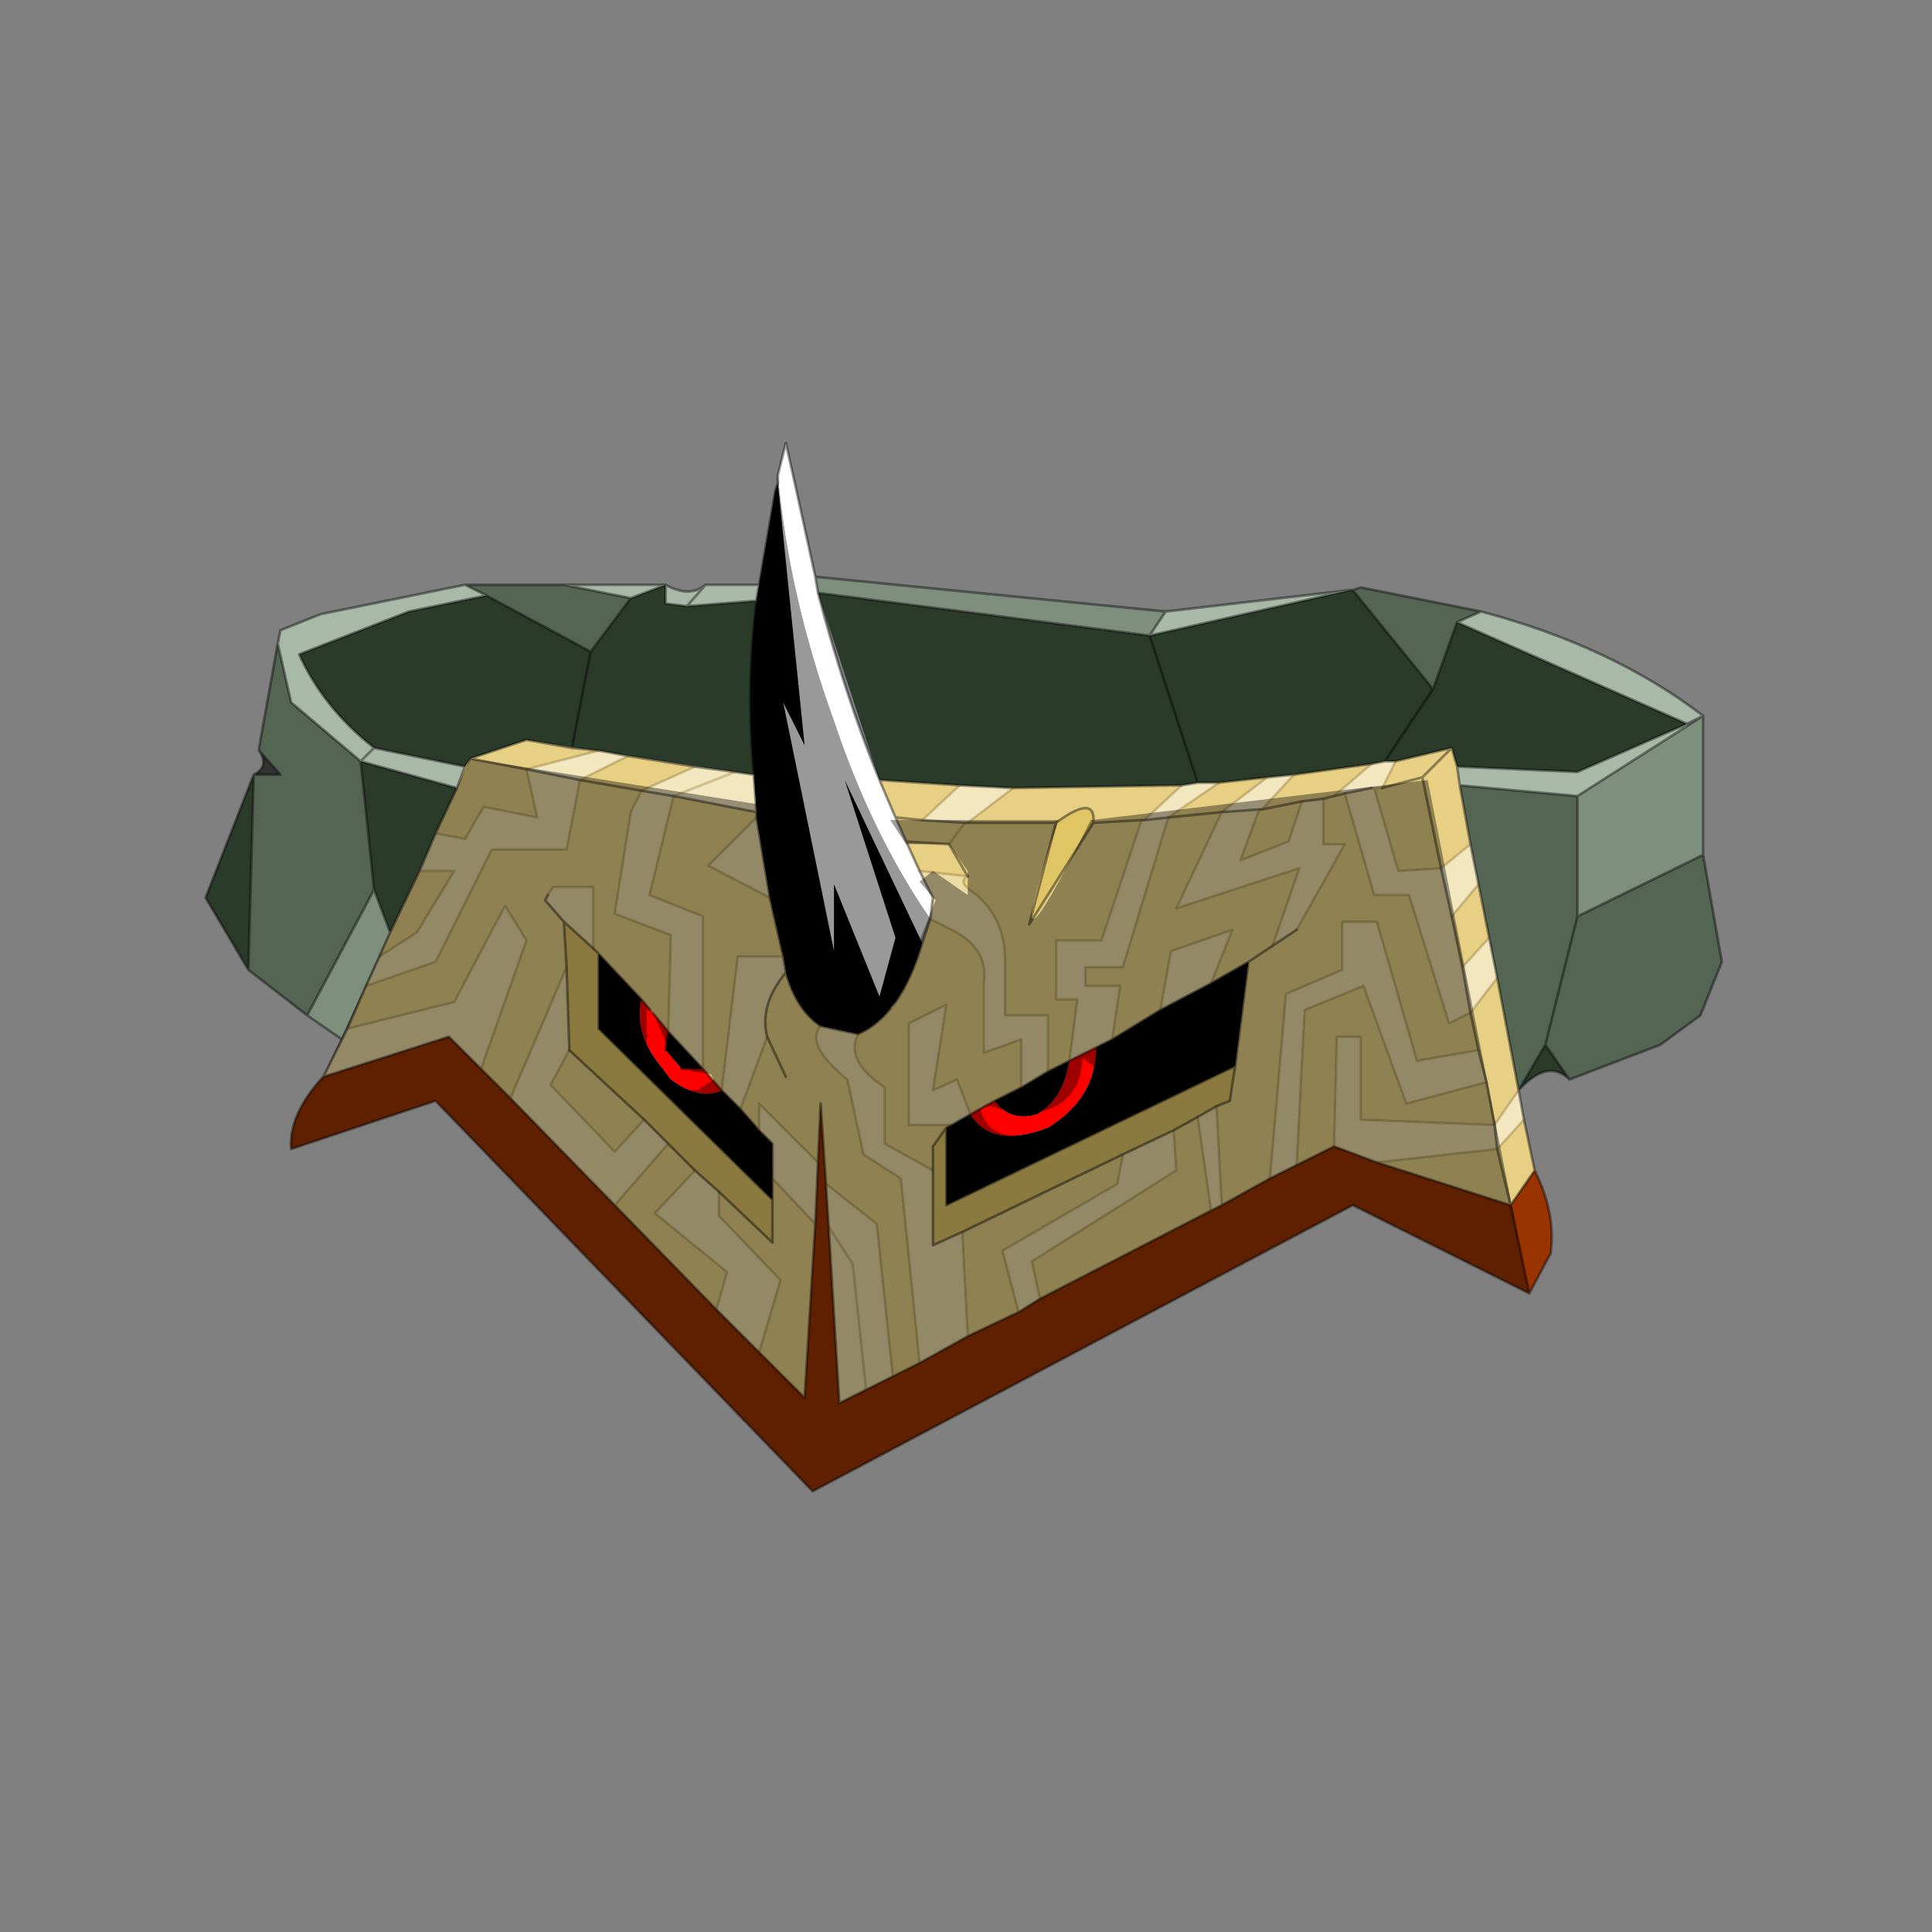 <?xml version="1.0" encoding="UTF-8" standalone="no"?>
<svg xmlns:xlink="http://www.w3.org/1999/xlink" height="440.0px" width="440.0px" xmlns="http://www.w3.org/2000/svg">
  <rect width="100%" height="100%" fill="#808080" stroke="none"/>
  <g transform="matrix(10.0, 0.0, 0.0, 10.0, 0.0, 0.0)">
    <use height="44.0" transform="matrix(0.909, 0.0, 0.0, 0.909, 2.0, 2.0)" width="44.0" xlink:href="#sprite0"/>
  </g>
  <defs>
    <g id="sprite0" transform="matrix(1.0, 0.0, 0.0, 1.0, 0.0, 0.0)">
      <use height="44.0" transform="matrix(1.0, 0.0, 0.0, 1.0, 0.0, 0.0)" width="44.0" xlink:href="#shape0"/>
      <use height="19.6" transform="matrix(1.34, 0.0, 0.0, 1.34, 2.95, 8.9)" width="28.35" xlink:href="#sprite1"/>
    </g>
    <g id="shape0" transform="matrix(1.0, 0.0, 0.0, 1.0, 0.0, 0.0)">
      <path d="M44.0 44.0 L0.0 44.0 0.0 0.0 44.0 0.0 44.0 44.0" fill="#43adca" fill-opacity="0.0" fill-rule="evenodd" stroke="none"/>
    </g>
    <g id="sprite1" transform="matrix(1.0, 0.0, 0.0, 1.0, 0.0, 0.0)">
      <use height="9.6" transform="matrix(1.0, 0.0, 0.0, 1.0, 0.0, 2.5)" width="28.35" xlink:href="#sprite2"/>
      <use height="19.6" transform="matrix(1.0, 0.0, 0.0, 1.0, 0.0, 0.0)" width="28.35" xlink:href="#shape2"/>
    </g>
    <g id="sprite2" transform="matrix(1.0, 0.0, 0.0, 1.0, 14.15, 4.8)">
      <use height="9.6" transform="matrix(1.0, 0.0, 0.0, 1.0, -14.15, -4.8)" width="28.35" xlink:href="#shape1"/>
    </g>
    <g id="shape1" transform="matrix(1.0, 0.0, 0.0, 1.0, 14.15, 4.8)">
      <path d="M-13.25 -1.1 L-12.75 -1.1 -13.15 -1.55 -13.15 -1.6 -12.8 -3.55 -12.55 -2.45 -11.25 -1.35 -11.0 1.05 -12.25 3.4 -13.35 2.55 -13.25 -1.1 M-9.3 -4.65 L-7.45 -4.65 -6.2 -4.4 -6.95 -3.4 -8.9 -4.45 -9.3 -4.65 M9.25 -3.95 L8.8 -2.7 7.3 -4.55 7.45 -4.6 9.7 -4.15 9.25 -3.95 M13.85 0.4 L14.2 2.4 13.8 3.4 13.05 3.95 11.35 4.6 10.9 3.95 10.4 4.8 9.3 -0.9 11.5 -0.7 11.5 1.55 13.85 0.4" fill="#546554" fill-rule="evenodd" stroke="none"/>
      <path d="M-13.25 -1.1 L-13.35 2.55 -14.15 1.2 -13.25 -1.1 M-11.0 1.05 L-11.25 -1.35 -9.45 -0.85 -10.7 1.85 -11.0 1.05 M-3.85 -4.35 L-3.9 -1.1 -8.15 -1.75 -9.2 -1.4 -9.3 -1.25 -11.0 -1.6 Q-11.95 -2.35 -12.4 -3.35 L-10.35 -4.15 -8.9 -4.45 -6.95 -3.4 -6.2 -4.4 -5.55 -4.65 -5.55 -4.3 -5.15 -4.25 -3.85 -4.35 M-2.7 -4.5 L3.5 -3.7 7.25 -4.55 7.3 -4.55 8.8 -2.7 9.25 -3.95 13.55 -2.05 11.5 -1.15 9.25 -1.25 9.15 -1.6 8.1 -1.35 7.9 -1.35 7.65 -1.3 6.2 -1.1 5.7 -1.05 4.8 -0.95 4.4 -0.95 4.1 -0.9 0.95 -0.85 -0.05 -0.9 -1.55 -1.0 -2.7 -4.5 M11.35 4.6 Q10.95 4.2 10.4 4.8 L10.9 3.95 11.35 4.6" fill="#2a3b2a" fill-rule="evenodd" stroke="none"/>
      <path d="M-11.25 -1.35 L-12.55 -2.45 -12.8 -3.55 -12.75 -3.8 -12.0 -4.1 -9.3 -4.65 -8.9 -4.45 -10.35 -4.15 -12.4 -3.35 Q-11.95 -2.35 -11.0 -1.6 L-9.3 -1.25 -9.45 -0.85 -11.25 -1.35 M-7.45 -4.65 L-5.55 -4.65 Q-5.1 -4.4 -4.8 -4.65 L-3.8 -4.65 -3.85 -4.35 -5.15 -4.25 -5.55 -4.3 -5.55 -4.65 -6.2 -4.4 -7.45 -4.65 M3.5 -3.7 L3.8 -4.15 7.25 -4.55 3.5 -3.7 M9.25 -1.25 L11.5 -1.15 13.55 -2.05 9.25 -3.95 9.7 -4.15 Q12.15 -3.5 13.85 -2.2 L13.55 -2.05 13.55 -2.0 11.5 -0.7 9.3 -0.9 9.25 -1.25" fill="#a8b9a8" fill-rule="evenodd" stroke="none"/>
      <path d="M-12.25 3.4 L-11.0 1.05 -10.7 1.85 -11.6 3.85 -12.25 3.4 M3.8 -4.15 L3.5 -3.7 -2.7 -4.5 -2.75 -4.8 3.8 -4.15 M13.55 -2.0 L13.85 -2.2 13.85 0.4 11.5 1.55 11.5 -0.7 13.55 -2.0" fill="#7e8f7e" fill-rule="evenodd" stroke="none"/>
    </g>
    <g id="shape2" transform="matrix(1.0, 0.0, 0.0, 1.0, 0.0, 0.0)">
      <path d="M10.7 0.6 L10.85 0.0 11.05 0.9 11.4 2.5 11.45 2.8 Q11.95 4.7 12.6 6.3 L12.9 7.0 13.1 7.45 13.35 8.0 13.6 8.5 13.55 8.9 Q12.45 7.3 11.75 5.2 10.9 2.85 10.7 0.6" fill="#ffffff" fill-rule="evenodd" stroke="none"/>
      <path d="M10.7 0.75 L10.7 0.6 Q10.9 2.85 11.75 5.2 12.45 7.3 13.55 8.9 L13.4 9.35 11.95 6.3 12.9 9.25 12.6 10.35 11.75 8.25 11.75 9.5 10.8 4.85 11.2 5.65 10.7 0.75" fill="#999999" fill-rule="evenodd" stroke="none"/>
      <path d="M10.35 2.65 L10.65 0.9 10.7 0.75 11.2 5.65 10.8 4.85 11.75 9.5 11.75 8.25 12.6 10.35 12.9 9.25 11.95 6.3 13.4 9.35 Q13.0 10.7 12.2 11.05 L11.5 10.9 Q11.05 10.6 10.85 9.9 L10.8 9.6 10.55 8.5 10.3 7.0 10.3 6.9 10.25 6.2 Q10.1 4.55 10.3 2.95 L10.35 2.65 M7.35 9.55 L8.15 10.4 Q8.0 11.05 8.55 11.7 L8.7 11.9 Q9.25 12.3 9.65 12.1 L10.0 12.45 10.35 12.85 10.6 13.1 10.6 13.75 10.6 14.15 7.35 10.95 7.35 9.55 M8.65 11.0 L9.3 11.7 8.9 11.7 8.6 11.35 8.65 11.0 M16.65 11.3 L16.95 11.15 17.85 10.6 18.8 10.1 19.5 9.7 19.25 11.65 13.85 14.25 13.85 12.8 13.95 12.75 14.3 12.55 Q14.7 13.2 15.75 12.8 16.65 12.25 16.65 11.3 M15.75 11.75 L16.15 11.55 Q16.05 12.25 15.55 12.55 15.05 12.7 14.75 12.3 L15.25 12.05 15.75 11.75" fill="#000000" fill-rule="evenodd" stroke="none"/>
      <path d="M0.9 6.2 Q1.2 6.05 1.0 5.75 L1.4 6.2 0.9 6.2" fill="#333333" fill-rule="evenodd" stroke="none"/>
      <path d="M24.65 12.65 L24.85 13.6 24.4 14.25 24.15 13.2 24.4 14.25 21.9 13.45 24.15 13.2 24.65 12.65 M10.3 6.9 L10.3 7.0 9.4 7.9 10.55 8.5 10.8 9.6 9.95 9.6 9.65 12.1 9.3 11.7 9.3 8.85 8.3 8.45 8.75 6.6 10.3 6.9 M10.85 9.9 Q11.05 10.6 11.5 10.9 11.2 11.25 12.0 11.9 L12.3 13.3 13.0 13.75 13.35 17.2 12.85 17.45 12.55 14.6 11.6 13.85 11.5 12.35 11.45 13.45 10.35 12.35 10.35 12.85 10.0 12.45 10.5 11.1 Q10.35 10.5 10.85 9.9 M12.2 11.05 Q13.0 10.7 13.4 9.35 L13.55 8.9 13.95 9.1 Q14.65 9.45 14.55 10.1 L14.55 11.4 15.25 11.15 15.25 12.05 14.75 12.3 14.3 12.55 14.05 11.9 13.6 12.1 13.85 10.5 13.15 10.85 13.15 12.75 13.95 12.75 13.85 12.8 13.6 13.15 13.6 13.6 12.7 13.1 12.7 12.05 Q11.95 11.55 12.2 11.05 M6.85 5.7 L7.35 5.75 6.0 6.1 6.2 7.0 5.2 6.8 4.85 7.4 4.3 7.3 4.7 6.45 4.85 6.05 4.95 5.9 6.0 6.1 4.95 5.9 6.0 5.55 6.85 5.7 M7.9 5.85 L9.15 6.05 8.15 6.5 7.95 6.9 7.65 8.8 8.7 9.2 8.65 11.0 8.15 10.4 7.35 9.55 7.25 9.45 7.25 8.3 6.5 8.3 6.4 8.45 6.35 8.55 6.7 8.95 6.75 9.8 5.7 12.25 5.15 11.7 6.0 9.3 5.6 8.65 4.65 10.45 2.65 10.95 3.0 10.15 4.3 9.7 5.35 7.6 6.75 7.6 7.0 6.3 7.9 5.85 M7.0 6.3 L8.15 6.5 7.0 6.3 M4.0 8.0 L4.65 8.0 3.95 9.15 3.25 9.6 3.45 9.15 4.0 8.0 M10.85 11.85 L10.5 11.1 10.85 11.85 M8.2 12.65 L7.65 13.25 6.45 12.0 6.8 11.35 8.2 12.65 M8.65 13.1 L9.15 13.6 8.4 14.4 9.75 15.5 9.55 16.2 7.65 14.25 8.65 13.1 M9.6 14.0 L10.6 14.95 10.6 14.15 10.6 13.75 11.4 14.6 11.2 17.85 10.35 17.0 10.75 15.65 9.6 14.45 9.6 14.0 M17.55 7.05 L17.5 7.05 16.75 9.3 15.9 9.3 15.9 10.4 16.3 10.4 16.15 11.55 15.75 11.75 15.75 10.7 14.95 10.7 14.95 9.7 Q14.95 8.85 14.35 8.4 14.05 8.2 14.25 8.1 L13.9 7.5 14.25 8.1 13.35 8.0 13.1 7.45 12.9 7.0 13.4 7.05 12.9 7.0 12.6 6.3 14.1 6.4 13.4 7.05 14.2 7.1 14.25 7.1 15.9 7.1 14.25 7.1 15.1 6.45 18.25 6.4 17.55 7.05 M16.95 11.15 L17.1 10.15 16.45 10.15 16.45 9.8 17.15 9.8 18.0 7.0 18.95 6.35 19.85 6.25 19.0 6.9 18.0 7.0 19.0 6.9 18.15 8.7 20.45 7.95 19.95 9.4 20.4 9.1 21.3 7.5 20.9 7.5 20.9 6.65 21.1 6.6 20.9 6.65 20.5 6.7 19.75 6.85 20.5 6.7 20.25 7.45 19.35 7.8 19.7 6.85 19.75 6.85 20.35 6.2 21.8 6.0 21.1 6.6 21.3 6.55 21.85 8.45 22.5 8.45 23.25 10.85 23.65 10.65 23.8 11.35 23.65 10.65 24.15 10.0 24.55 12.1 24.1 12.75 21.6 12.65 21.6 11.1 21.15 11.1 21.1 13.15 20.4 13.5 20.55 10.6 21.65 10.15 22.45 12.35 23.95 11.95 24.1 12.75 23.95 11.95 23.8 11.35 22.65 11.55 21.9 8.95 21.25 8.95 21.25 9.85 20.2 10.3 19.9 13.75 19.0 14.25 18.9 12.4 19.15 12.3 19.25 11.65 19.5 9.7 19.95 9.4 19.5 9.7 18.8 10.1 19.2 9.1 18.05 9.5 17.85 10.6 16.95 11.15 M16.6 7.1 L17.5 7.05 16.6 7.1 Q16.65 6.55 15.9 7.1 L15.4 9.0 16.6 7.1 M13.9 7.5 L14.2 7.1 13.9 7.5 13.1 7.45 13.9 7.5 M18.1 12.85 L18.55 12.6 18.8 14.35 15.6 16.0 15.45 15.3 18.15 13.6 18.1 12.85 M17.15 13.3 L17.05 13.85 14.9 15.1 15.2 16.25 14.25 16.7 14.15 14.75 17.15 13.3 M23.4 6.05 L23.45 6.4 23.65 7.5 23.1 7.95 22.3 8.0 21.85 6.45 22.0 6.45 22.25 5.95 23.3 5.7 23.4 6.05 M23.8 8.25 L24.0 9.25 23.5 9.8 23.3 8.85 23.8 8.25 M22.0 6.45 L22.75 6.25 23.1 7.95 22.75 6.25 22.0 6.45 M22.75 6.25 L23.3 5.7 22.75 6.25" fill="#e7d083" fill-rule="evenodd" stroke="none"/>
      <path d="M2.2 11.85 L2.55 11.15 2.65 10.95 4.65 10.45 5.6 8.65 6.0 9.3 5.15 11.7 4.55 11.1 2.2 11.85 M10.3 7.0 L10.55 8.5 9.4 7.9 10.3 7.0 M10.8 9.6 L10.85 9.9 Q10.35 10.5 10.5 11.1 L10.0 12.45 9.65 12.1 9.95 9.6 10.8 9.6 M11.5 10.9 L12.2 11.05 Q11.95 11.55 12.7 12.05 L12.7 13.1 13.6 13.6 13.6 15.0 14.15 14.75 14.25 16.7 13.35 17.2 13.0 13.75 12.3 13.3 12.0 11.9 Q11.2 11.25 11.5 10.9 M8.65 11.0 L8.7 9.2 7.65 8.8 7.95 6.9 8.15 6.5 8.75 6.6 8.3 8.45 9.3 8.85 9.3 11.7 8.65 11.0 M7.0 6.3 L6.75 7.6 5.35 7.6 4.3 9.7 3.0 10.15 3.25 9.6 3.95 9.15 4.65 8.0 4.0 8.0 4.3 7.3 4.85 7.4 5.2 6.8 6.2 7.0 6.0 6.1 7.0 6.3 M5.7 12.25 L6.75 9.8 6.8 11.3 6.8 11.35 6.45 12.0 7.65 13.25 8.2 12.65 8.65 13.1 7.65 14.25 5.7 12.25 M6.7 8.95 L6.35 8.55 6.4 8.45 6.5 8.3 7.25 8.3 7.25 9.45 6.7 8.95 M9.15 13.6 L9.6 14.0 9.6 14.45 10.75 15.65 10.35 17.0 9.55 16.2 9.75 15.5 8.4 14.4 9.15 13.6 M10.6 13.75 L10.6 13.1 10.35 12.85 10.35 12.35 11.45 13.45 11.4 14.6 10.6 13.75 M11.6 13.85 L12.55 14.6 12.85 17.45 12.35 17.7 12.1 15.35 11.65 14.65 12.1 15.35 12.35 17.7 11.85 17.95 11.65 14.65 11.6 13.85 M17.55 7.05 L18.0 7.0 17.15 9.8 16.45 9.8 16.45 10.15 17.1 10.15 16.95 11.15 16.65 11.3 16.15 11.55 16.3 10.4 15.9 10.4 15.9 9.3 16.75 9.3 17.5 7.05 17.55 7.05 M14.25 8.1 Q14.05 8.2 14.35 8.4 14.95 8.85 14.95 9.7 L14.95 10.7 15.75 10.7 15.75 11.75 15.25 12.05 15.25 11.15 14.55 11.4 14.55 10.1 Q14.65 9.45 13.95 9.1 L13.55 8.9 13.6 8.5 13.35 8.0 14.25 8.1 M20.5 6.7 L20.9 6.65 20.9 7.5 21.3 7.5 20.4 9.1 19.95 9.4 20.45 7.95 18.15 8.7 19.0 6.9 19.7 6.85 19.35 7.8 20.25 7.45 20.5 6.7 M18.9 12.4 L19.0 14.25 18.8 14.35 18.55 12.6 18.9 12.4 M19.9 13.75 L20.2 10.3 21.25 9.85 21.25 8.95 21.9 8.95 22.65 11.55 23.8 11.35 23.95 11.95 22.45 12.35 21.65 10.15 20.55 10.6 20.4 13.5 19.9 13.75 M23.65 10.65 L23.25 10.85 22.5 8.45 21.85 8.45 21.3 6.55 21.8 6.45 21.85 6.45 22.3 8.0 23.1 7.95 23.3 8.85 23.5 9.8 23.65 10.65 M13.95 12.75 L13.15 12.75 13.15 10.85 13.85 10.5 13.6 12.1 14.05 11.9 14.3 12.55 13.95 12.75 M17.85 10.6 L18.05 9.5 19.2 9.1 18.8 10.1 17.85 10.6 M17.15 13.3 L18.1 12.85 18.15 13.6 15.45 15.3 15.6 16.0 15.2 16.25 14.9 15.1 17.05 13.85 17.15 13.3 M21.1 13.15 L21.15 11.1 21.6 11.1 21.6 12.65 24.1 12.75 24.15 13.2 21.9 13.45 21.1 13.15" fill="#eddda5" fill-rule="evenodd" stroke="none"/>
      <path d="M24.55 12.1 L24.65 12.65 24.15 13.2 24.1 12.75 24.55 12.1 M10.25 6.2 L10.3 6.9 8.75 6.6 9.9 6.15 8.75 6.6 8.15 6.5 9.15 6.05 9.9 6.15 10.25 6.2 M7.35 5.75 L7.9 5.85 7.0 6.3 6.0 6.1 7.35 5.75 M18.25 6.4 L18.55 6.35 18.95 6.35 18.0 7.0 17.55 7.05 18.25 6.4 M14.25 7.1 L14.2 7.1 13.4 7.05 14.1 6.4 15.1 6.45 14.25 7.1 M21.1 6.6 L21.8 6.0 22.05 5.95 22.25 5.95 22.0 6.45 21.85 6.45 21.8 6.45 21.3 6.55 21.1 6.6 M20.35 6.2 L19.75 6.85 19.7 6.85 19.0 6.9 19.85 6.25 20.35 6.2 M23.65 7.5 L23.8 8.25 23.3 8.85 23.1 7.95 23.65 7.5 M24.0 9.25 L24.15 10.0 23.65 10.65 23.5 9.8 24.0 9.25" fill="#f2e7bf" fill-rule="evenodd" stroke="none"/>
      <path d="M24.85 13.6 Q25.25 14.4 25.15 15.15 L24.75 15.9 21.45 14.25 11.35 19.6 4.3 12.3 1.6 13.2 Q1.55 12.55 2.2 11.85 L4.55 11.1 5.15 11.7 5.7 12.25 7.65 14.25 9.55 16.2 10.35 17.0 11.2 17.85 11.4 14.6 11.45 13.45 11.5 12.35 11.6 13.85 11.65 14.65 11.85 17.95 12.35 17.7 12.85 17.45 13.35 17.2 14.25 16.7 15.2 16.25 15.6 16.0 18.8 14.35 19.0 14.25 19.9 13.75 20.4 13.5 21.1 13.15 21.9 13.45 24.4 14.25 24.85 13.6 M24.75 15.9 L24.4 14.25 24.75 15.9" fill="#993300" fill-rule="evenodd" stroke="none"/>
      <path d="M8.15 10.4 L8.65 11.0 8.6 11.35 8.9 11.7 9.3 11.7 9.65 12.1 Q9.25 12.3 8.7 11.9 L8.55 11.7 Q8.0 11.05 8.15 10.4 M16.15 11.55 L16.65 11.3 Q16.65 12.25 15.75 12.8 14.7 13.2 14.3 12.55 L14.75 12.3 Q15.05 12.7 15.55 12.55 16.05 12.25 16.15 11.55" fill="#ff0000" fill-rule="evenodd" stroke="none"/>
      <path d="M6.75 9.8 L6.7 8.95 7.25 9.45 7.35 9.55 7.35 10.95 10.6 14.15 10.6 14.95 9.6 14.0 9.15 13.6 8.65 13.1 8.2 12.65 6.8 11.35 6.8 11.3 6.75 9.8 M16.6 7.1 L15.4 9.0 15.9 7.1 Q16.65 6.55 16.6 7.1 M19.25 11.65 L19.15 12.3 18.9 12.4 18.55 12.6 18.1 12.85 17.15 13.3 14.15 14.75 13.6 15.0 13.6 13.6 13.6 13.15 13.85 12.8 13.85 14.25 19.25 11.65" fill="#e0c565" fill-rule="evenodd" stroke="none"/>
      <path d="M10.35 2.65 L10.65 0.9 10.7 0.75 10.7 0.6 10.85 0.0 11.05 0.9 11.4 2.5 17.95 3.15 21.4 2.75 21.45 2.75 21.6 2.7 23.85 3.15 Q26.3 3.8 28.0 5.1 L28.0 7.7 28.35 9.7 27.95 10.7 27.2 11.25 25.5 11.9 Q25.1 11.5 24.55 12.1 L24.65 12.65 24.85 13.6 Q25.25 14.4 25.15 15.15 L24.75 15.9 21.45 14.25 11.35 19.6 4.3 12.3 1.6 13.2 Q1.55 12.55 2.2 11.85 L2.55 11.15 1.9 10.7 0.8 9.85 0.0 8.5 0.9 6.2 Q1.2 6.05 1.0 5.75 L1.0 5.7 1.35 3.75 1.4 3.5 2.15 3.2 4.85 2.65 6.7 2.65 8.6 2.65 Q9.05 2.9 9.35 2.65 L10.35 2.65 10.3 2.95 Q10.1 4.55 10.25 6.2 L10.3 6.9 10.3 7.0 10.55 8.5 10.8 9.6 10.85 9.9 Q11.05 10.6 11.5 10.9 L12.2 11.05 Q13.0 10.7 13.4 9.35 M0.8 9.85 L0.9 6.2 1.4 6.2 1.0 5.75 M8.6 2.65 L8.6 3.0 9.0 3.05 9.35 2.65 M10.3 2.95 L9.0 3.05 M4.85 2.65 L5.25 2.85 7.2 3.9 7.95 2.9 6.7 2.65 M7.2 3.9 L6.85 5.7 7.35 5.75 7.9 5.85 9.15 6.05 9.9 6.15 10.25 6.2 M8.6 2.65 L7.95 2.9 M8.15 6.5 L7.0 6.3 6.0 6.1 M3.0 10.15 L2.65 10.95 M5.15 11.7 L5.7 12.25 7.65 14.25 9.55 16.2 10.35 17.0 11.2 17.85 11.4 14.6 11.45 13.45 11.5 12.35 11.6 13.85 11.65 14.65 11.85 17.95 12.35 17.7 12.85 17.45 13.35 17.2 14.25 16.7 15.2 16.25 15.6 16.0 18.8 14.35 19.0 14.25 19.9 13.75 M6.75 9.8 L6.7 8.95 6.35 8.55 6.4 8.45 M7.25 9.45 L7.35 9.55 8.15 10.4 8.65 11.0 9.3 11.7 9.65 12.1 10.0 12.45 M8.75 6.6 L8.15 6.5 M4.3 7.3 L4.0 8.0 M3.25 9.6 L3.0 10.15 M10.3 6.9 L8.75 6.6 M1.35 3.75 L1.6 4.85 2.9 5.95 3.15 5.7 Q2.2 4.95 1.75 3.95 L3.8 3.15 5.25 2.85 M4.7 6.45 L2.9 5.95 3.15 8.35 3.45 9.15 4.0 8.0 M4.95 5.9 L4.85 6.05 4.7 6.45 4.3 7.3 M4.95 5.9 L6.0 6.1 M6.85 5.7 L6.0 5.55 4.95 5.9 M4.85 6.05 L3.15 5.7 M5.15 11.7 L4.55 11.1 2.2 11.85 M2.55 11.15 L2.65 10.95 M3.45 9.15 L3.25 9.6 M8.9 11.7 L9.3 11.7 M10.85 9.9 Q10.35 10.5 10.5 11.1 L10.85 11.85 M7.25 9.45 L6.7 8.95 M6.8 11.35 L6.8 11.3 6.75 9.8 M8.65 11.0 L8.6 11.35 M10.6 14.15 L7.35 10.95 7.35 9.55 M6.8 11.35 L8.2 12.65 8.65 13.1 9.15 13.6 9.6 14.0 10.6 14.95 10.6 14.15 10.6 13.75 10.6 13.1 10.35 12.85 10.0 12.45 M3.15 8.35 L1.9 10.7 M11.45 2.8 L17.65 3.6 17.95 3.15 M18.25 6.4 L18.55 6.35 17.65 3.6 21.4 2.75 M18.0 7.0 L17.55 7.05 17.5 7.05 16.6 7.1 15.4 9.0 15.9 7.1 14.25 7.1 14.2 7.1 M16.15 11.55 L16.65 11.3 16.95 11.15 M18.95 6.35 L18.55 6.35 M13.9 7.5 L14.25 8.1 M15.75 11.75 L16.15 11.55 M20.9 6.65 L21.1 6.6 M21.8 6.0 L20.35 6.2 M19.75 6.85 L20.5 6.7 20.9 6.65 M20.4 9.1 L19.95 9.4 19.5 9.7 19.25 11.65 19.15 12.3 18.9 12.4 M23.8 11.35 L23.65 10.65 23.5 9.8 23.3 8.85 23.1 7.95 22.75 6.25 22.0 6.45 M21.3 6.55 L21.1 6.6 M18.95 6.35 L19.85 6.25 20.35 6.2 M19.0 6.9 L19.7 6.85 19.75 6.85 M19.0 6.9 L18.0 7.0 M13.4 7.05 L12.9 7.0 13.1 7.45 13.9 7.5 M13.55 8.9 L13.6 8.5 13.35 8.0 13.1 7.45 M12.9 7.0 L12.6 6.3 Q11.95 4.7 11.45 2.8 L11.4 2.5 M15.1 6.45 L14.1 6.4 M13.4 7.05 L14.2 7.1 M12.6 6.3 L14.1 6.4 M13.55 8.9 L13.4 9.35 M13.6 13.6 L13.6 13.15 13.85 12.8 13.95 12.75 M14.3 12.55 L14.75 12.3 15.25 12.05 15.75 11.75 M13.85 12.8 L13.85 14.25 19.25 11.65 M14.3 12.55 L13.95 12.75 M17.85 10.6 L18.8 10.1 19.5 9.7 M17.85 10.6 L16.95 11.15 M17.15 13.3 L18.1 12.85 18.55 12.6 18.9 12.4 M17.15 13.3 L14.15 14.75 M20.4 13.5 L21.1 13.15 21.9 13.45 24.4 14.25 24.75 15.9 M24.1 12.75 L23.95 11.95 23.8 11.35 M20.4 13.5 L19.9 13.75 M16.6 7.1 Q16.65 6.55 15.9 7.1 M15.1 6.45 L18.25 6.4 M23.45 6.4 L25.65 6.6 28.0 5.1 27.7 5.25 25.65 6.15 23.4 6.05 23.45 6.4 23.65 7.5 23.8 8.25 24.0 9.25 24.15 10.0 24.55 12.1 25.05 11.25 25.65 8.85 25.65 6.6 M21.45 2.75 L22.95 4.6 23.4 3.35 23.85 3.15 M22.25 5.95 L22.05 5.95 21.8 6.0 M22.25 5.95 L23.3 5.7 23.4 6.05 M22.05 5.95 L22.95 4.6 M23.3 5.7 L22.75 6.25 M25.05 11.25 L25.5 11.9 M24.15 13.2 L24.4 14.25 24.85 13.6 M24.15 13.2 L24.1 12.75 M27.7 5.25 L23.4 3.35 M28.0 7.7 L25.65 8.85 M21.3 6.55 L21.8 6.45 M13.6 13.6 L13.6 15.0 14.15 14.75" fill="none" stroke="#000000" stroke-linecap="round" stroke-linejoin="round" stroke-opacity="0.4" stroke-width="0.05"/>
      <path d="M8.65 11.0 L8.7 9.2 7.65 8.8 7.95 6.9 8.15 6.5 9.15 6.05 M7.0 6.3 L6.75 7.6 5.35 7.6 4.3 9.7 3.0 10.15 M2.65 10.95 L4.65 10.45 5.6 8.65 6.0 9.3 5.15 11.7 M5.7 12.25 L6.75 9.8 M6.4 8.45 L6.5 8.3 7.25 8.3 7.25 9.45 M9.3 11.7 L9.3 8.85 8.3 8.45 8.75 6.6 M7.9 5.85 L7.0 6.3 M6.0 6.1 L6.2 7.0 5.2 6.8 4.85 7.4 4.3 7.3 M4.0 8.0 L4.65 8.0 3.95 9.15 3.25 9.6 M9.9 6.15 L8.75 6.6 M10.55 8.5 L9.4 7.9 10.3 7.0 M6.0 6.1 L7.35 5.75 M9.65 12.1 L9.95 9.6 10.8 9.6 M10.0 12.45 L10.5 11.1 M8.2 12.65 L7.65 13.25 6.45 12.0 6.8 11.35 M8.65 13.1 L7.65 14.25 M9.55 16.2 L9.75 15.5 8.4 14.4 9.15 13.6 M10.35 12.85 L10.35 12.35 11.45 13.45 M11.6 13.85 L12.55 14.6 12.85 17.45 M13.35 17.2 L13.0 13.75 12.3 13.3 12.0 11.9 Q11.2 11.25 11.5 10.9 M9.6 14.0 L9.6 14.45 10.75 15.65 10.35 17.0 M11.4 14.6 L10.6 13.75 M17.5 7.05 L16.75 9.3 15.9 9.3 15.9 10.4 16.3 10.4 16.15 11.55 M16.95 11.15 L17.1 10.15 16.45 10.15 16.45 9.8 17.15 9.8 18.0 7.0 18.95 6.35 M14.2 7.1 L13.9 7.5 M14.25 8.1 Q14.05 8.2 14.35 8.4 14.95 8.85 14.95 9.7 L14.95 10.7 15.75 10.7 15.75 11.75 M18.25 6.4 L17.55 7.05 M21.1 6.6 L21.8 6.0 M20.35 6.2 L19.75 6.85 M20.9 6.65 L20.9 7.5 21.3 7.5 20.4 9.1 M18.9 12.4 L19.0 14.25 M19.9 13.75 L20.2 10.3 21.25 9.85 21.25 8.95 21.9 8.95 22.65 11.55 23.8 11.35 M23.65 10.65 L23.25 10.85 22.5 8.45 21.85 8.45 21.3 6.55 M19.85 6.25 L19.0 6.9 18.15 8.7 20.45 7.95 19.95 9.4 M20.5 6.7 L20.25 7.45 19.35 7.8 19.7 6.85 M14.25 7.1 L15.1 6.45 M14.1 6.4 L13.4 7.05 M13.35 8.0 L14.25 8.1 M15.25 12.05 L15.25 11.15 14.55 11.4 14.55 10.1 Q14.65 9.45 13.95 9.1 L13.55 8.9 M12.2 11.05 Q11.95 11.55 12.7 12.05 L12.7 13.1 13.6 13.6 M13.95 12.75 L13.15 12.75 13.15 10.85 13.85 10.5 13.6 12.1 14.05 11.9 14.3 12.55 M11.65 14.65 L12.1 15.35 12.35 17.7 M18.8 10.1 L19.2 9.1 18.05 9.5 17.85 10.6 M15.2 16.25 L14.9 15.1 17.05 13.85 17.15 13.3 M14.15 14.75 L14.25 16.7 M15.6 16.0 L15.45 15.3 18.15 13.6 18.1 12.85 M18.8 14.35 L18.55 12.6 M21.1 13.15 L21.15 11.1 21.6 11.1 21.6 12.65 24.1 12.75 24.55 12.1 M23.95 11.95 L22.45 12.35 21.65 10.15 20.55 10.6 20.4 13.5 M21.85 6.45 L22.0 6.45 22.25 5.95 M21.8 6.45 L21.85 6.45 22.3 8.0 23.1 7.95 23.65 7.5 M23.5 9.8 L24.0 9.25 M24.65 12.65 L24.15 13.2 21.9 13.45 M24.15 10.0 L23.65 10.65 M23.8 8.25 L23.3 8.85" fill="none" stroke="#6a4800" stroke-linecap="round" stroke-linejoin="round" stroke-opacity="0.239" stroke-width="0.05"/>
      <path d="M4.95 5.9 L10.3 6.75 10.85 9.9 11.35 10.75 12.2 10.95 12.85 10.55 13.65 8.55 13.35 8.2 13.6 8.0 14.25 8.45 14.25 8.0 13.9 7.5 13.1 7.5 12.8 7.05 15.95 7.05 Q14.7 10.75 16.55 7.05 L22.85 6.3 24.75 15.9 21.45 14.25 11.35 19.6 4.3 12.3 1.6 13.2 Q1.55 12.55 2.2 11.85 L4.95 5.9 M15.15 12.55 L14.7 12.4 Q14.5 12.4 14.5 12.5 14.65 12.95 15.15 12.95 16.6 12.95 16.6 11.65 L16.4 11.5 Q16.35 12.55 15.15 12.55 M9.45 11.8 L9.1 11.75 8.7 11.4 8.6 11.2 8.35 10.6 8.25 10.6 8.25 11.05 8.3 11.1 8.25 11.1 8.25 11.35 Q8.25 12.1 9.15 12.1 L9.2 12.1 9.5 11.9 9.45 11.8" fill="#000000" fill-opacity="0.38" fill-rule="evenodd" stroke="none"/>
    </g>
  </defs>
</svg>
